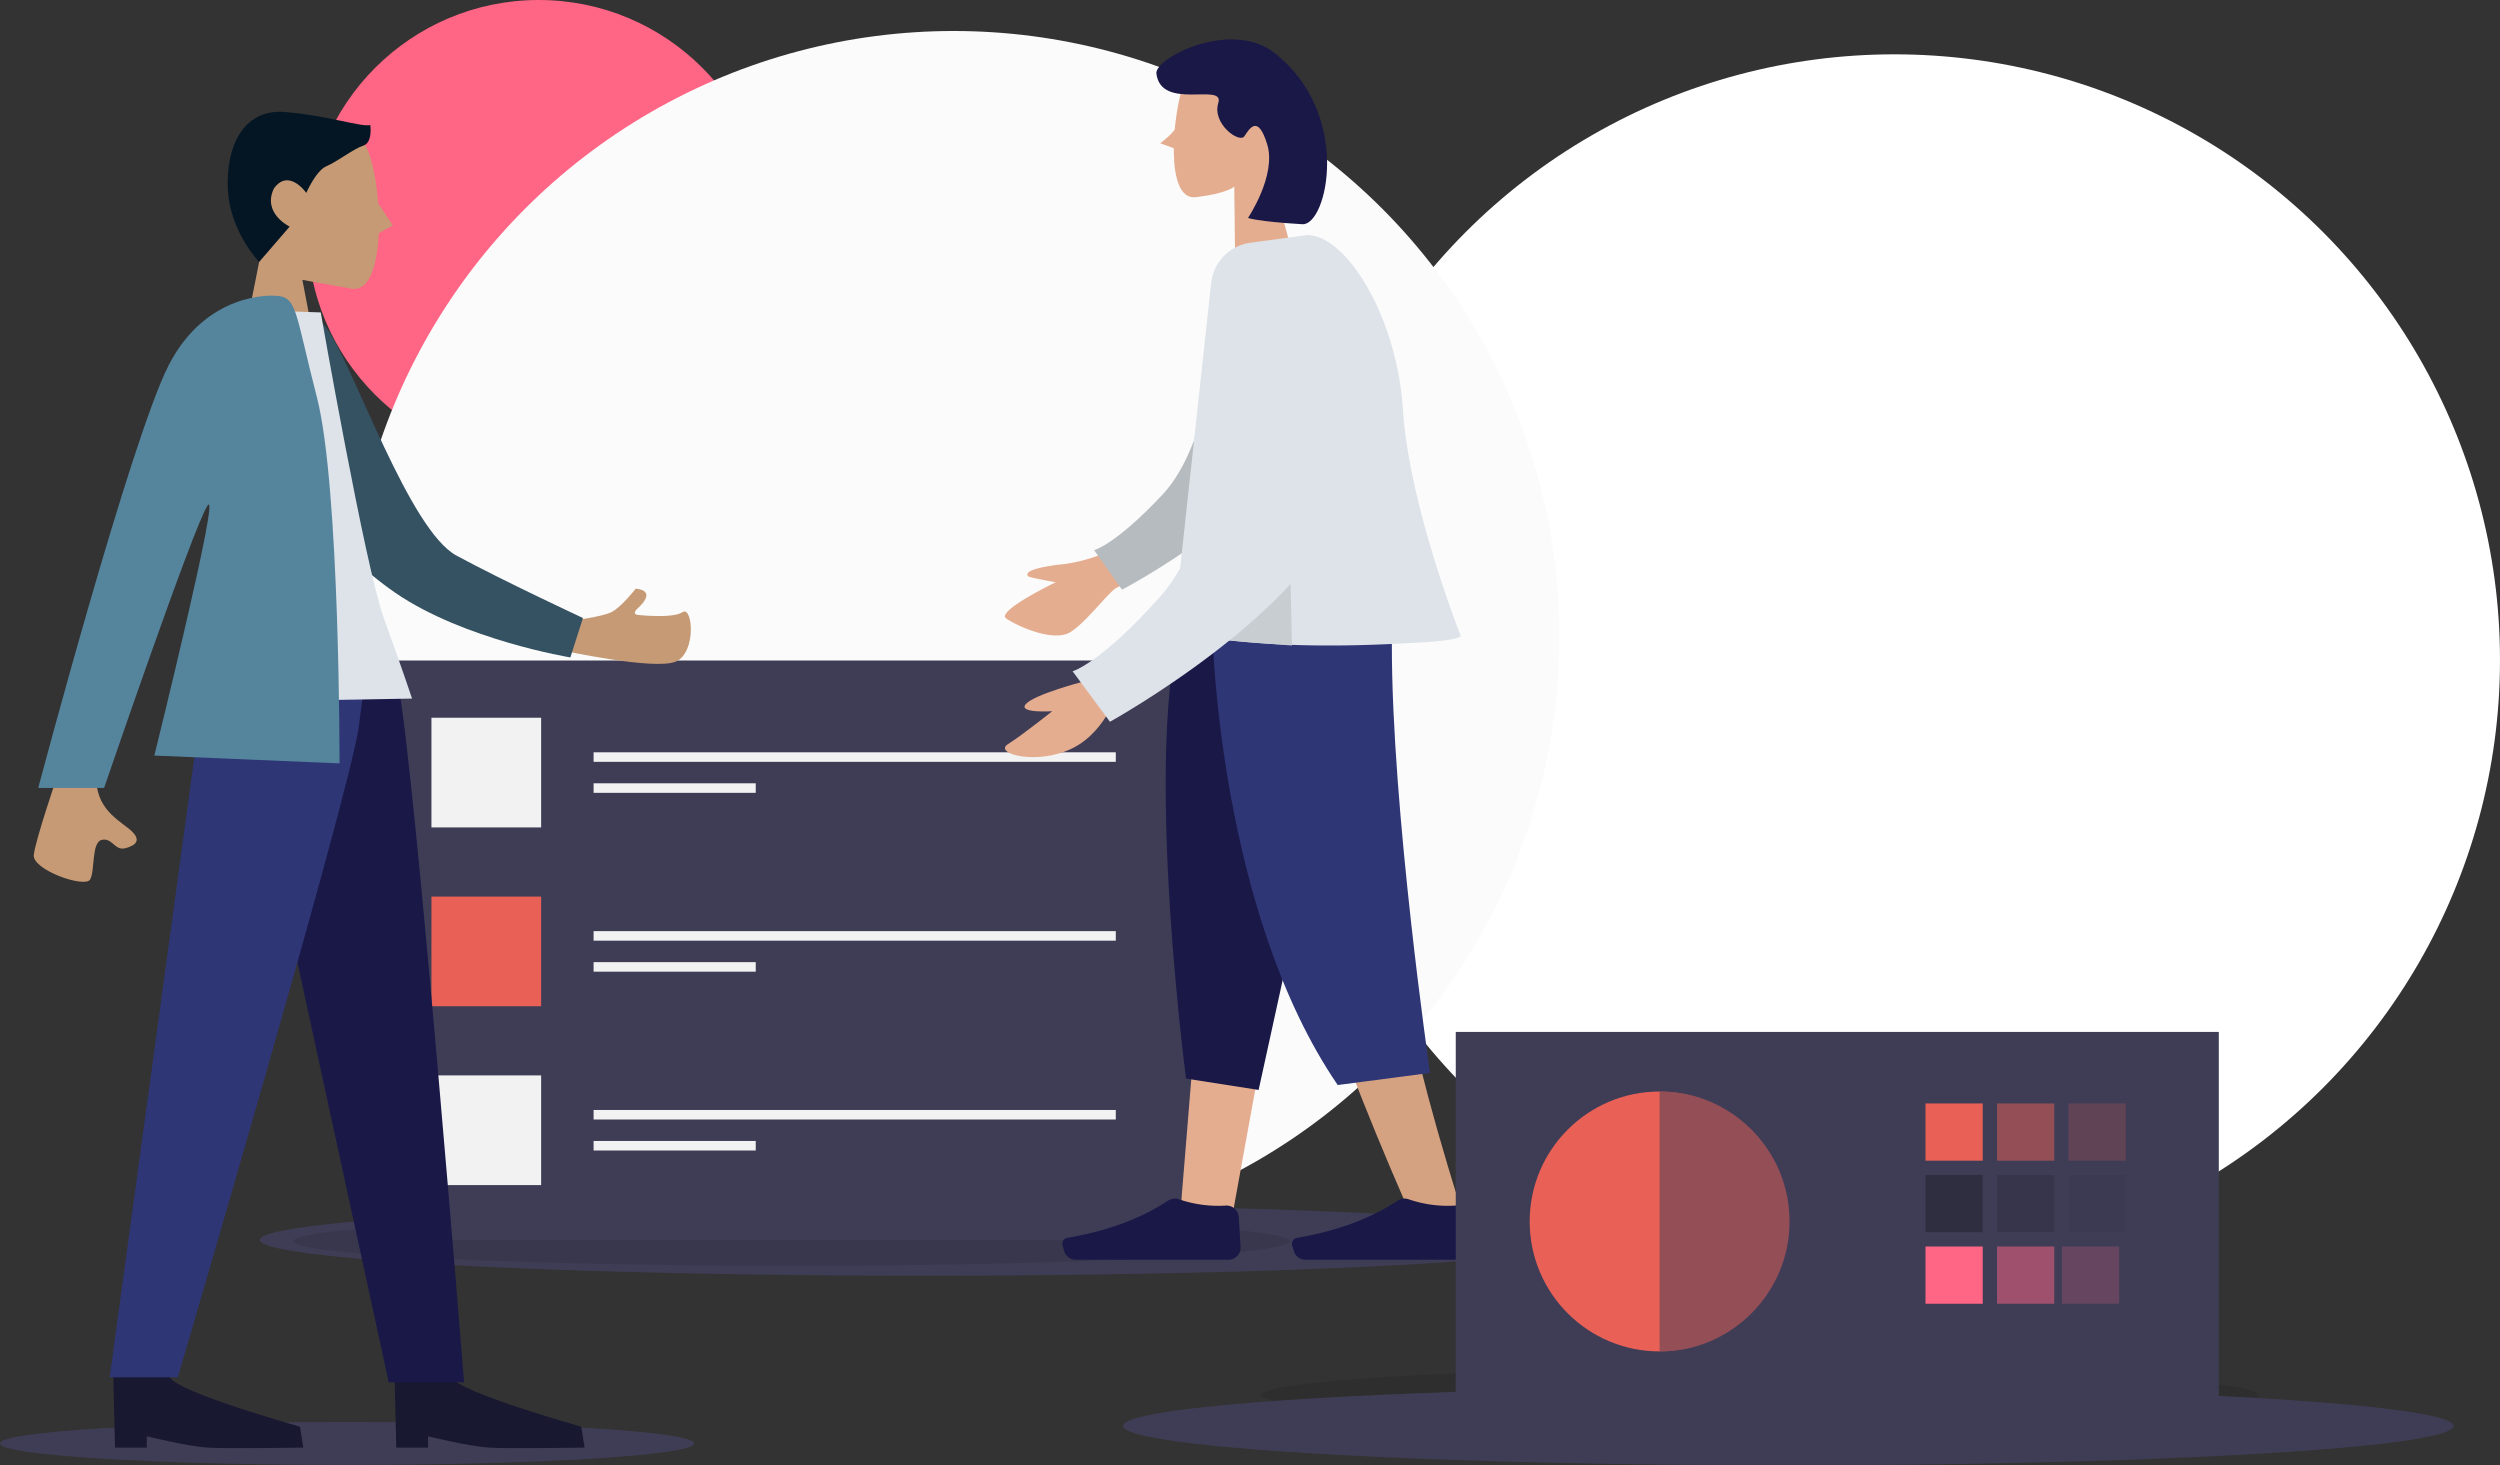 <svg xmlns="http://www.w3.org/2000/svg" width="698.094" height="409.16" viewBox="0 0 698.094 409.16"><rect x="0" y="0" width="698.094" height="409.16" fill="#333333" stroke="none"/><g transform="translate(-1102.805 -335)"><circle cx="169.122" cy="169.122" r="169.122" transform="translate(1462.654 350.171)" fill="#fff"/><circle cx="64.586" cy="64.586" r="64.586" transform="translate(1188.659 335)" fill="#ff6584"/><circle cx="169.122" cy="169.122" r="169.122" transform="translate(1199.979 343.655)" fill="#fbfbfb"/><ellipse cx="185.768" cy="9.988" rx="185.768" ry="9.988" transform="translate(1175.343 671.247)" fill="#3f3d56"/><ellipse cx="139.16" cy="6.888" rx="139.16" ry="6.888" transform="translate(1184.664 674.691)" opacity="0.1"/><ellipse cx="139.16" cy="7.577" rx="139.16" ry="7.577" transform="translate(1455.113 716.931)" opacity="0.1"/><ellipse cx="96.923" cy="5.993" rx="96.923" ry="5.993" transform="translate(1102.806 732.07)" fill="#3f3d56"/><rect width="233.043" height="161.798" transform="translate(1204.639 519.437)" fill="#3f3d56"/><rect width="30.628" height="30.628" transform="translate(1223.283 535.417)" fill="#f2f2f2"/><rect width="30.628" height="30.628" transform="translate(1223.283 585.354)" fill="#e96057"/><rect width="30.628" height="30.628" transform="translate(1223.283 635.292)" fill="#f2f2f2"/><rect width="145.818" height="2.663" transform="translate(1268.56 545.071)" fill="#f2f2f2"/><rect width="45.277" height="2.663" transform="translate(1268.56 553.727)" fill="#f2f2f2"/><rect width="145.818" height="2.663" transform="translate(1268.56 595.009)" fill="#f2f2f2"/><rect width="45.277" height="2.663" transform="translate(1268.56 603.665)" fill="#f2f2f2"/><rect width="145.818" height="2.663" transform="translate(1268.56 644.947)" fill="#f2f2f2"/><rect width="45.277" height="2.663" transform="translate(1268.56 653.602)" fill="#f2f2f2"/><g transform="translate(1112.227 366.216)"><path d="M1081.78,495.07l.467,19.636h8.883V511.55s11.371,2.805,16.964,3.156,26.749,0,26.749,0l-.935-5.844s-34.129-9.584-36.35-13.792l-2.221-4.208-12.623,1.169Z" transform="translate(-981.018 -141.695)" fill="#191831"/><path d="M997.78,495.07l.468,19.636h8.883V511.55s11.371,2.805,16.964,3.156,26.749,0,26.749,0l-.935-5.844s-34.129-9.584-36.35-13.792l-2.221-4.208-12.623,1.169Z" transform="translate(-975.562 -141.695)" fill="#191831"/><path d="M1071.606,283.764s6.9-5.712,8.82,4.166c4.862,25.043,18.417,194.983,18.417,194.983h-21.038L1045.78,335.644Z" transform="translate(-978.68 -128.135)" fill="#191847"/><path d="M1020.338,308.263,996.7,481.4h19.013s48-163.008,50.492-181.4l2.493-18.389-46.752-1.219Z" transform="translate(-975.492 -128.023)" fill="#2f3676"/><path d="M1133.156,268.979s9.584-1.169,12.389-2.571,6.779-6.545,6.779-6.545,5.922.156,1.09,4.987c-2.629,2.167-.53,2.324-.53,2.324s9.725,1.105,12.53-.765,3.974,11.22-1.87,13.792S1131.363,277,1131.363,277Z" transform="translate(-984.239 -126.689)" fill="#c69a75"/><path d="M1044.03,181.438s9.05-10.112,16.563.67,22.825,56.016,36.033,63.146,35.3,17.415,35.3,17.415l-3.507,11.014s-29.687-4.885-48.856-18.027c-17.6-12.067-35.532-35.3-35.532-35.3Z" transform="translate(-978.567 -121.316)" fill="#355263"/><path d="M980.574,314.92s-6.078,17.766-6.545,21.973,14.337,9.35,15.74,6.857.311-10.441,3.273-11.064,3.584,3.116,6.545,2.338,4.831-2.307,1.091-5.362-10.442-6.483-9.039-17.236,2.649-11.064,2.649-11.064l-12,2.961Z" transform="translate(-974.018 -129.385)" fill="#c69a75"/><path d="M1043.064,150.085l-4.909,24.662H1055.1l-1.9-9.923s4.322.814,13.624,2.454c11.872,2.094,8.006-40.674,2.19-41.621C1065.143,125.026,1037.466,117.644,1043.064,150.085Z" transform="translate(-978.185 -117.896)" fill="#c69a75"/><path d="M1040.721,159.366s-8.1-8.4-8.729-20.136,4.081-22.683,15.9-21.735,21.3,4.258,23.868,3.647c0,0,.735,4.889-1.958,5.745s-7.344,4.522-10.282,5.744-5.631,7.455-5.631,7.455-4.9-7.028-9.058-1.222c-3.3,6.966,4.407,10.633,4.407,10.633Z" transform="translate(-977.781 -117.438)" fill="#041623"/><path d="M1032.365,178.07l.837-1.55,24.228.775s12.391,70.92,17.573,85.235,7.93,22.6,7.93,22.6l-58.556,1Z" transform="translate(-977.29 -121.276)" fill="#dde3e9"/><path d="M1040.959,172.361s-18.533-1.246-29.13,19.325-36.467,118.126-36.467,118.126h18.39s25.046-73.245,28.886-78.855-14.861,69.816-14.861,69.816l51.719,2.182s.11-77.3-6.324-102.232S1047.8,172.361,1040.959,172.361Z" transform="translate(-974.106 -121.004)" fill="#55849d"/><path d="M1074.93,141.917l5.844,8.838-6.857,3.824Z" transform="translate(-980.508 -119.028)" fill="#c69a75"/></g><g transform="translate(1383.429 346.001)"><g transform="translate(0)"><path d="M484.008,540.079s-12.335,1.12-10.2,3.445c.313.339,7.678,1.647,7.678,1.647s-16.7,8.053-13.841,10.095,13.3,6.846,18.05,3.765,10.677-11.371,12.924-12.38a7.216,7.216,0,0,0,3.244-2.96l-3.758-8.068A44.323,44.323,0,0,1,484.008,540.079Z" transform="translate(-467.319 -393.586)" fill="#e5ad8f"/><path d="M555.587,435.049s-14.922-2.938-19.8,11.289-6.733,44.594-19.813,58.638-19.2,15.646-19.2,15.646l7.791,11.033s43.514-22.819,51.651-46.909S570.38,441.243,555.587,435.049Z" transform="translate(-471.875 -377.992)" fill="#b6bbbf"/><path d="M540.65,533.391l-15.021,183.65v3.842l13.686,3.645,15.679-86.242,30.44-104.894Z" transform="translate(-476.337 -393.241)" fill="#e5ad8f"/><path d="M526.093,683.618l20.269,3.17L576.2,550.467s-30.088-32.454-47.337-4.4S526.093,683.618,526.093,683.618Z" transform="translate(-475.529 -393.434)" fill="#191847"/><path d="M530.406,533.391c12.044,52.132,20.294,81.853,23.088,89.164s11.3,40.469,35.649,96.148c0,0-.534,4.98,6.511,5.261s8.436-5.261,8.436-5.261c-18.39-58.04-21.089-91.2-21.564-96.148s-4.212-34.672-2.088-89.164Z" transform="translate(-477.076 -393.241)" fill="#d4a181"/><path d="M535.942,561.908s1.954,76.564,34.908,124.748l25.783-3.381s-10.761-73.881-10.664-119.783S535.942,561.908,535.942,561.908Z" transform="translate(-477.932 -394.676)" fill="#2f3676"/><path d="M488.724,579.077s-13.1,3.434-15.552,6.116,7.343,2.017,7.343,2.017-8.228,6.6-12.365,9.206,8.05,6.066,18.021,1.137,13.178-17.279,13.178-17.279l-2.928-5.643Z" transform="translate(-467.319 -399.619)" fill="#e5ad8f"/><g transform="translate(43.345 4.9)"><path d="M550.481,406.712l5.6,21.192-15.872,2.219-.239-20.486s-2.3,1.95-10.786,2.923c-8.531.98-6.73-22.643-2.988-32.97,1.007-2.779,2.154-4.6,3.277-4.709C533.658,373.222,562.127,366.341,550.481,406.712Z" transform="translate(-519.288 -373.394)" fill="#e5ad8f"/><path d="M523.862,392.013c-.275,1.342,1.39,3.391-5.268,8.363l6.345,2.323Z" transform="translate(-518.594 -376.274)" fill="#e5ad8f"/></g><path d="M517.341,377.138c-.525-4.339,20.989-15.349,33.088-5.676,21.692,17.116,14.621,48.165,7.666,47.745-12.868-.776-15.17-1.762-15.17-1.762s7.991-11.868,5.369-20.5-5-4.348-6.392-2.3-9.1-3.5-7.271-9.318S518.614,387.64,517.341,377.138Z" transform="translate(-475.054 -367.598)" fill="#191847"/><path d="M560.053,432.274l-15.6,2.107A12.73,12.73,0,0,0,533.5,445.62l-10.561,97.048s19.535,6.085,64.43,3.571c16.978-.669,15.8-2.152,15.8-2.152s-14.339-36.064-16.1-62.961S570.728,431.755,560.053,432.274Z" transform="translate(-475.922 -377.6)" fill="#dde3e9"/><path d="M522.942,555.624a131.337,131.337,0,0,0,16.618,2.866c7.7.68,16.5,1.314,16.5,1.314l-.948-43.773-28.629,20.282Z" transform="translate(-475.922 -390.556)" fill="#c7cdd1"/><g transform="translate(16.017 323.68)"><path d="M535.493,766.057a3.426,3.426,0,0,1-2.858,1.536H490.059a3.427,3.427,0,0,1-3.3-2.492l-.434-1.529a1.71,1.71,0,0,1-.039-.173,1.662,1.662,0,0,1,1.358-1.918h0q16.745-2.858,28.114-10.382a3.446,3.446,0,0,1,2.935-.445,33.575,33.575,0,0,0,13.076,1.814,3.43,3.43,0,0,1,3.768,3.191l.515,8.3a3.43,3.43,0,0,1-.562,2.1Z" transform="translate(-486.266 -750.501)" fill="#191847"/></g><g transform="translate(80.141 323.68)"><path d="M611.35,766.057a3.425,3.425,0,0,1-2.857,1.536H565.916a3.425,3.425,0,0,1-3.3-2.492l-.434-1.529a1.5,1.5,0,0,1-.04-.173,1.662,1.662,0,0,1,1.359-1.918h0q16.746-2.858,28.114-10.382a3.446,3.446,0,0,1,2.935-.445,33.576,33.576,0,0,0,13.076,1.814,3.43,3.43,0,0,1,3.768,3.191l.515,8.3a3.424,3.424,0,0,1-.562,2.1Z" transform="translate(-562.123 -750.501)" fill="#191847"/></g><path d="M563.492,442.956s-19.443-3.381-25.36,15.216-7.449,58.046-24.013,76.644-24.453,20.851-24.453,20.851l10.425,14.089s55.792-30.858,65.655-62.345S582.863,450.564,563.492,442.956Z" transform="translate(-470.775 -379.216)" fill="#dde3e9"/></g></g><ellipse cx="185.768" cy="10.986" rx="185.768" ry="10.986" transform="translate(1416.394 722.187)" fill="#3f3d56"/><g transform="translate(1509.308 623.15)"><rect width="213.068" height="104.424" transform="translate(0)" fill="#3f3d56"/><ellipse cx="36.284" cy="36.284" rx="36.284" ry="36.284" transform="translate(20.641 16.646)" fill="#e96057"/><rect width="15.98" height="15.98" transform="translate(131.17 19.975)" fill="#e96057"/><rect width="15.98" height="15.98" transform="translate(151.145 19.975)" fill="#e96057" opacity="0.5"/><rect width="15.98" height="15.98" transform="translate(171.12 19.975)" fill="#e96057" opacity="0.2"/><rect width="15.98" height="15.98" transform="translate(131.17 39.95)" fill="#2f2e41"/><rect width="15.98" height="15.98" transform="translate(151.145 39.95)" fill="#2f2e41" opacity="0.5"/><rect width="15.98" height="15.98" transform="translate(171.12 39.95)" fill="#2f2e41" opacity="0.2"/><rect width="15.98" height="15.98" transform="translate(131.17 59.925)" fill="#ff6584"/><rect width="15.98" height="15.98" transform="translate(151.145 59.925)" fill="#ff6584" opacity="0.5"/><rect width="15.98" height="15.98" transform="translate(169.279 59.925)" fill="#ff6584" opacity="0.2"/><path d="M757.9,558.459v72.568c20.039,0,37.292-16.245,37.292-36.284S777.942,558.459,757.9,558.459Z" transform="translate(-700.978 -541.813)" fill="#3f3d56" opacity="0.5"/></g></g></svg>